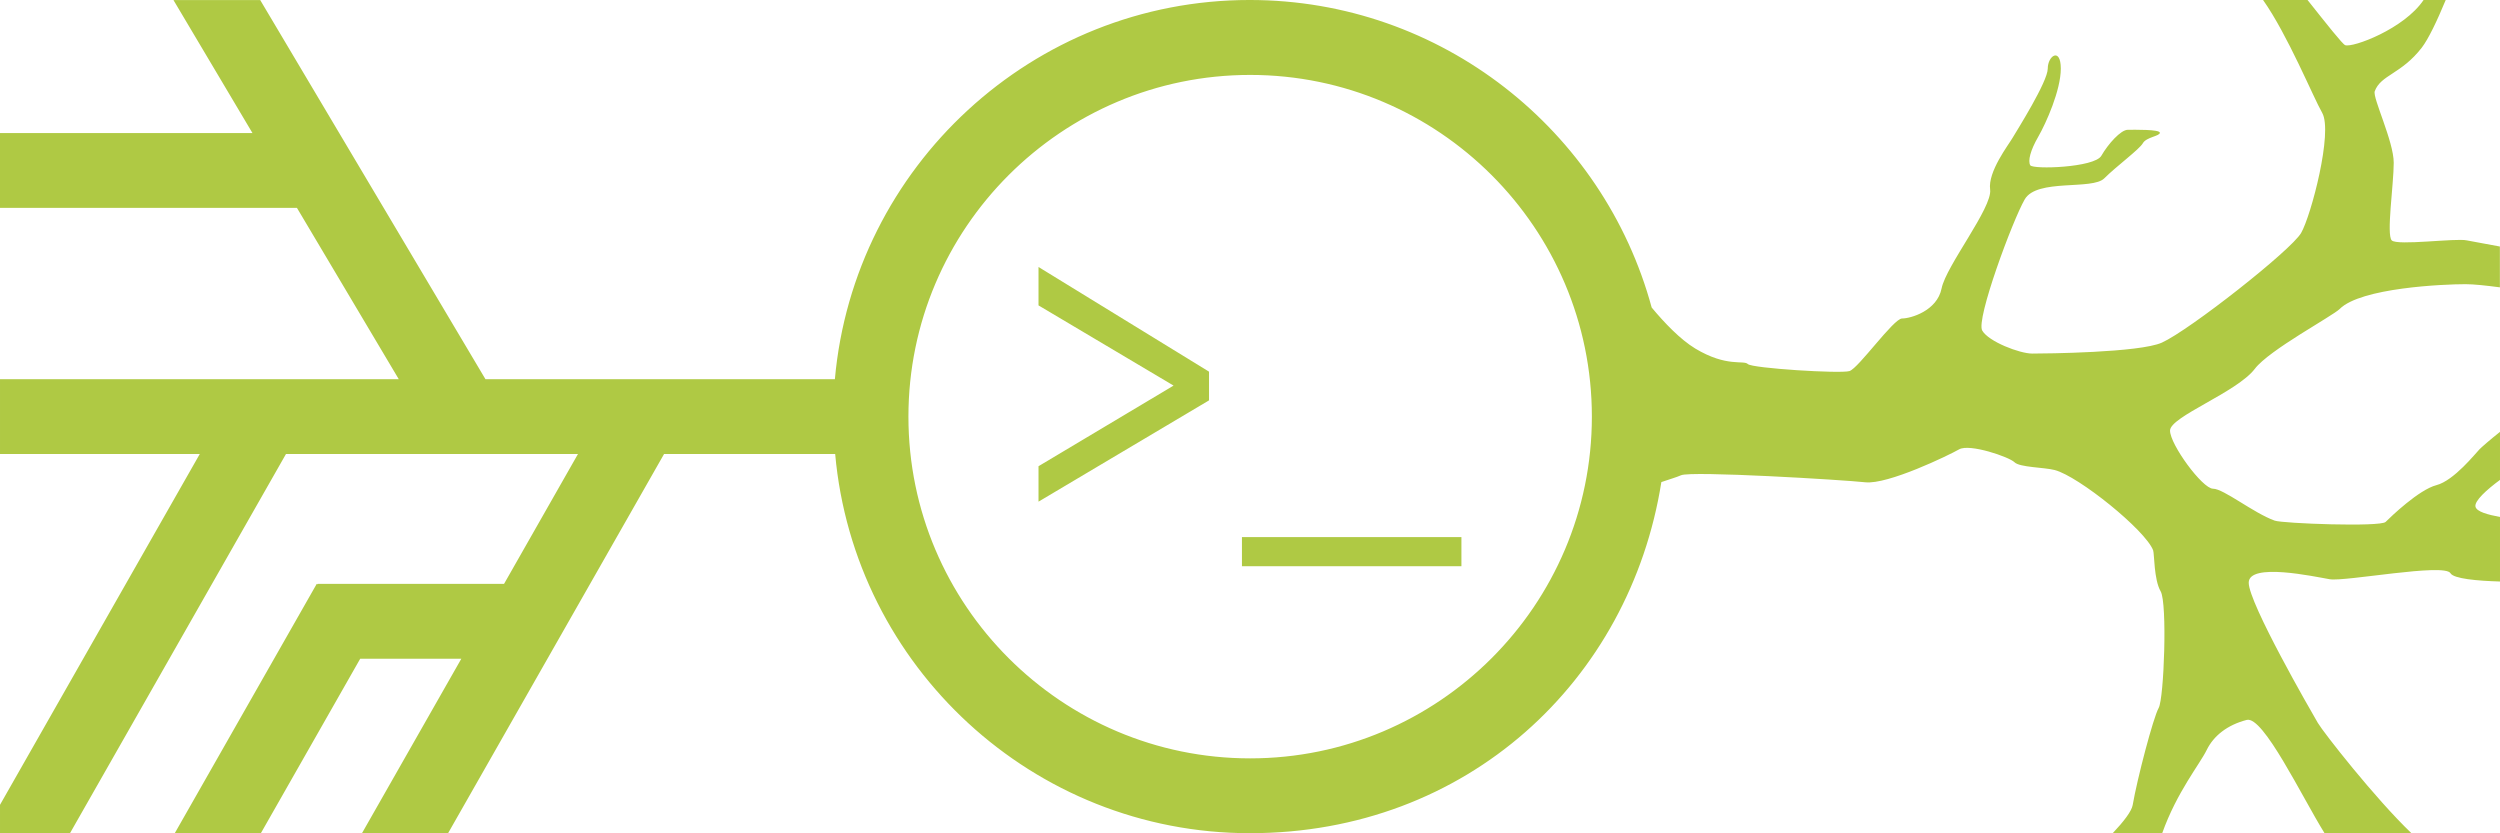 <?xml version="1.0" encoding="UTF-8"?>
<svg version="1.1" viewBox="0 0 252.91 84.29" xmlns="http://www.w3.org/2000/svg"><defs><style>.cls-1 {
        fill: #afc944;
      }</style></defs><path class="cls-1" d="m26.36 0.01h-8.81l7.99 13.45h-25.54v7.57h30.04l10.3 17.33h-40.34v7.57h20.21l-20.21 35.49v2.87h7.08l21.85-38.36h29.54l-7.48 13.14h-18.86v0.05l-0.09-0.05-14.36 25.22h8.71l10.05-17.65h10.23l-10.05 17.65h8.71l21.85-38.36h17.31c1.92 21.47 20 38.36 41.96 38.36s38.43-15.42 41.62-35.52c0.77-0.27 1.55-0.49 1.99-0.69 1.01-0.46 16.36 0.46 18.64 0.71s8.42-2.72 9.49-3.33c1.06-0.61 5.07 0.77 5.6 1.3s2.99 0.51 4.07 0.79c2.42 0.63 9.18 6.08 9.96 8.12 0.13 0.33 0.07 2.97 0.76 4.15 0.69 1.19 0.34 10.85-0.2 11.8s-2.18 7.19-2.63 9.83c-0.11 0.62-0.89 1.64-2.01 2.83h5c1.48-4.15 3.81-6.99 4.5-8.41 0.7-1.43 2.08-2.53 4.05-3.04 1.67-0.43 5.59 7.79 7.86 11.44h8.78c-3.65-3.49-8.91-10.21-9.45-11.14-0.72-1.24-6.99-12.11-6.99-14.18s6.63-0.62 8.2-0.35c1.57 0.26 11.6-1.66 12.21-0.61 0.32 0.56 2.7 0.77 5.01 0.84v-6.53c-1.23-0.23-2.36-0.53-2.48-1.04-0.13-0.58 1.15-1.73 2.48-2.71v-4.86c-1.01 0.8-1.9 1.58-2.07 1.76-0.39 0.39-2.58 3.17-4.36 3.63-1.77 0.46-4.61 3.19-5.14 3.72s-10.41 0.16-11.22-0.13c-2.13-0.76-5.17-3.23-6.24-3.23s-4.35-4.47-4.35-5.88 6.77-3.87 8.58-6.25c1.44-1.9 7.87-5.34 8.58-6.05 2.15-2.15 10.51-2.51 12.74-2.51 0.82 0 2.11 0.14 3.47 0.32v-4.13c-1.53-0.3-2.9-0.52-3.34-0.62-1.11-0.25-7.04 0.56-7.6 0s0.2-5.67 0.2-7.85-2.16-6.59-1.92-7.24c0.61-1.66 2.68-1.72 4.76-4.41 0.66-0.86 1.54-2.69 2.42-4.82h-2.24c-1.97 2.93-7.17 4.85-7.93 4.57-0.27-0.1-1.8-2.04-3.81-4.57h-4.5c2.5 3.54 5.08 9.85 5.98 11.41 1.11 1.93-1.12 10.42-2.13 12.16-1 1.74-11.29 9.83-14.08 11.09-2.25 1.02-11.85 1.11-13.12 1.11s-4.42-1.21-5.06-2.33c-0.65-1.12 3.07-11.14 4.3-13.27s6.84-0.91 8.05-2.13c1.22-1.22 3.54-2.92 3.9-3.55s1.72-0.71 1.72-1.06-2.53-0.3-3.24-0.3-1.99 1.43-2.68 2.63-6.94 1.4-7.19 0.96 0-1.49 0.81-2.89c0.8-1.39 2.28-4.71 2.28-6.89s-1.32-1.32-1.32 0-3.12 6.26-3.55 6.99c-0.42 0.73-2.53 3.44-2.28 5.25s-4.46 7.72-4.91 10c-0.46 2.28-3.14 3.04-4 3.04s-4.41 5.04-5.32 5.32-9.85-0.28-10.28-0.71-2.13 0.35-5.32-1.57c-1.52-0.92-3.14-2.62-4.41-4.15-4.86-17.9-21.25-31.11-40.67-31.11-21.96 0-40.04 16.89-41.96 38.36h-35.35l-22.79-38.36zm100.11 7.57c19.06 0 34.57 15.51 34.57 34.57s-15.51 34.57-34.57 34.57-34.57-15.51-34.57-34.57 15.51-34.57 34.57-34.57z"/><g fill="#afc944" stroke-width="1.067" aria-label="&gt;_"><path d="m105.06 50.749 17.25-10.247v-2.903l-17.25-10.589v3.885l13.663 8.113-13.663 8.155z"/><path d="m125.64 57.281h22.203v-2.946h-22.203z"/></g></svg>
